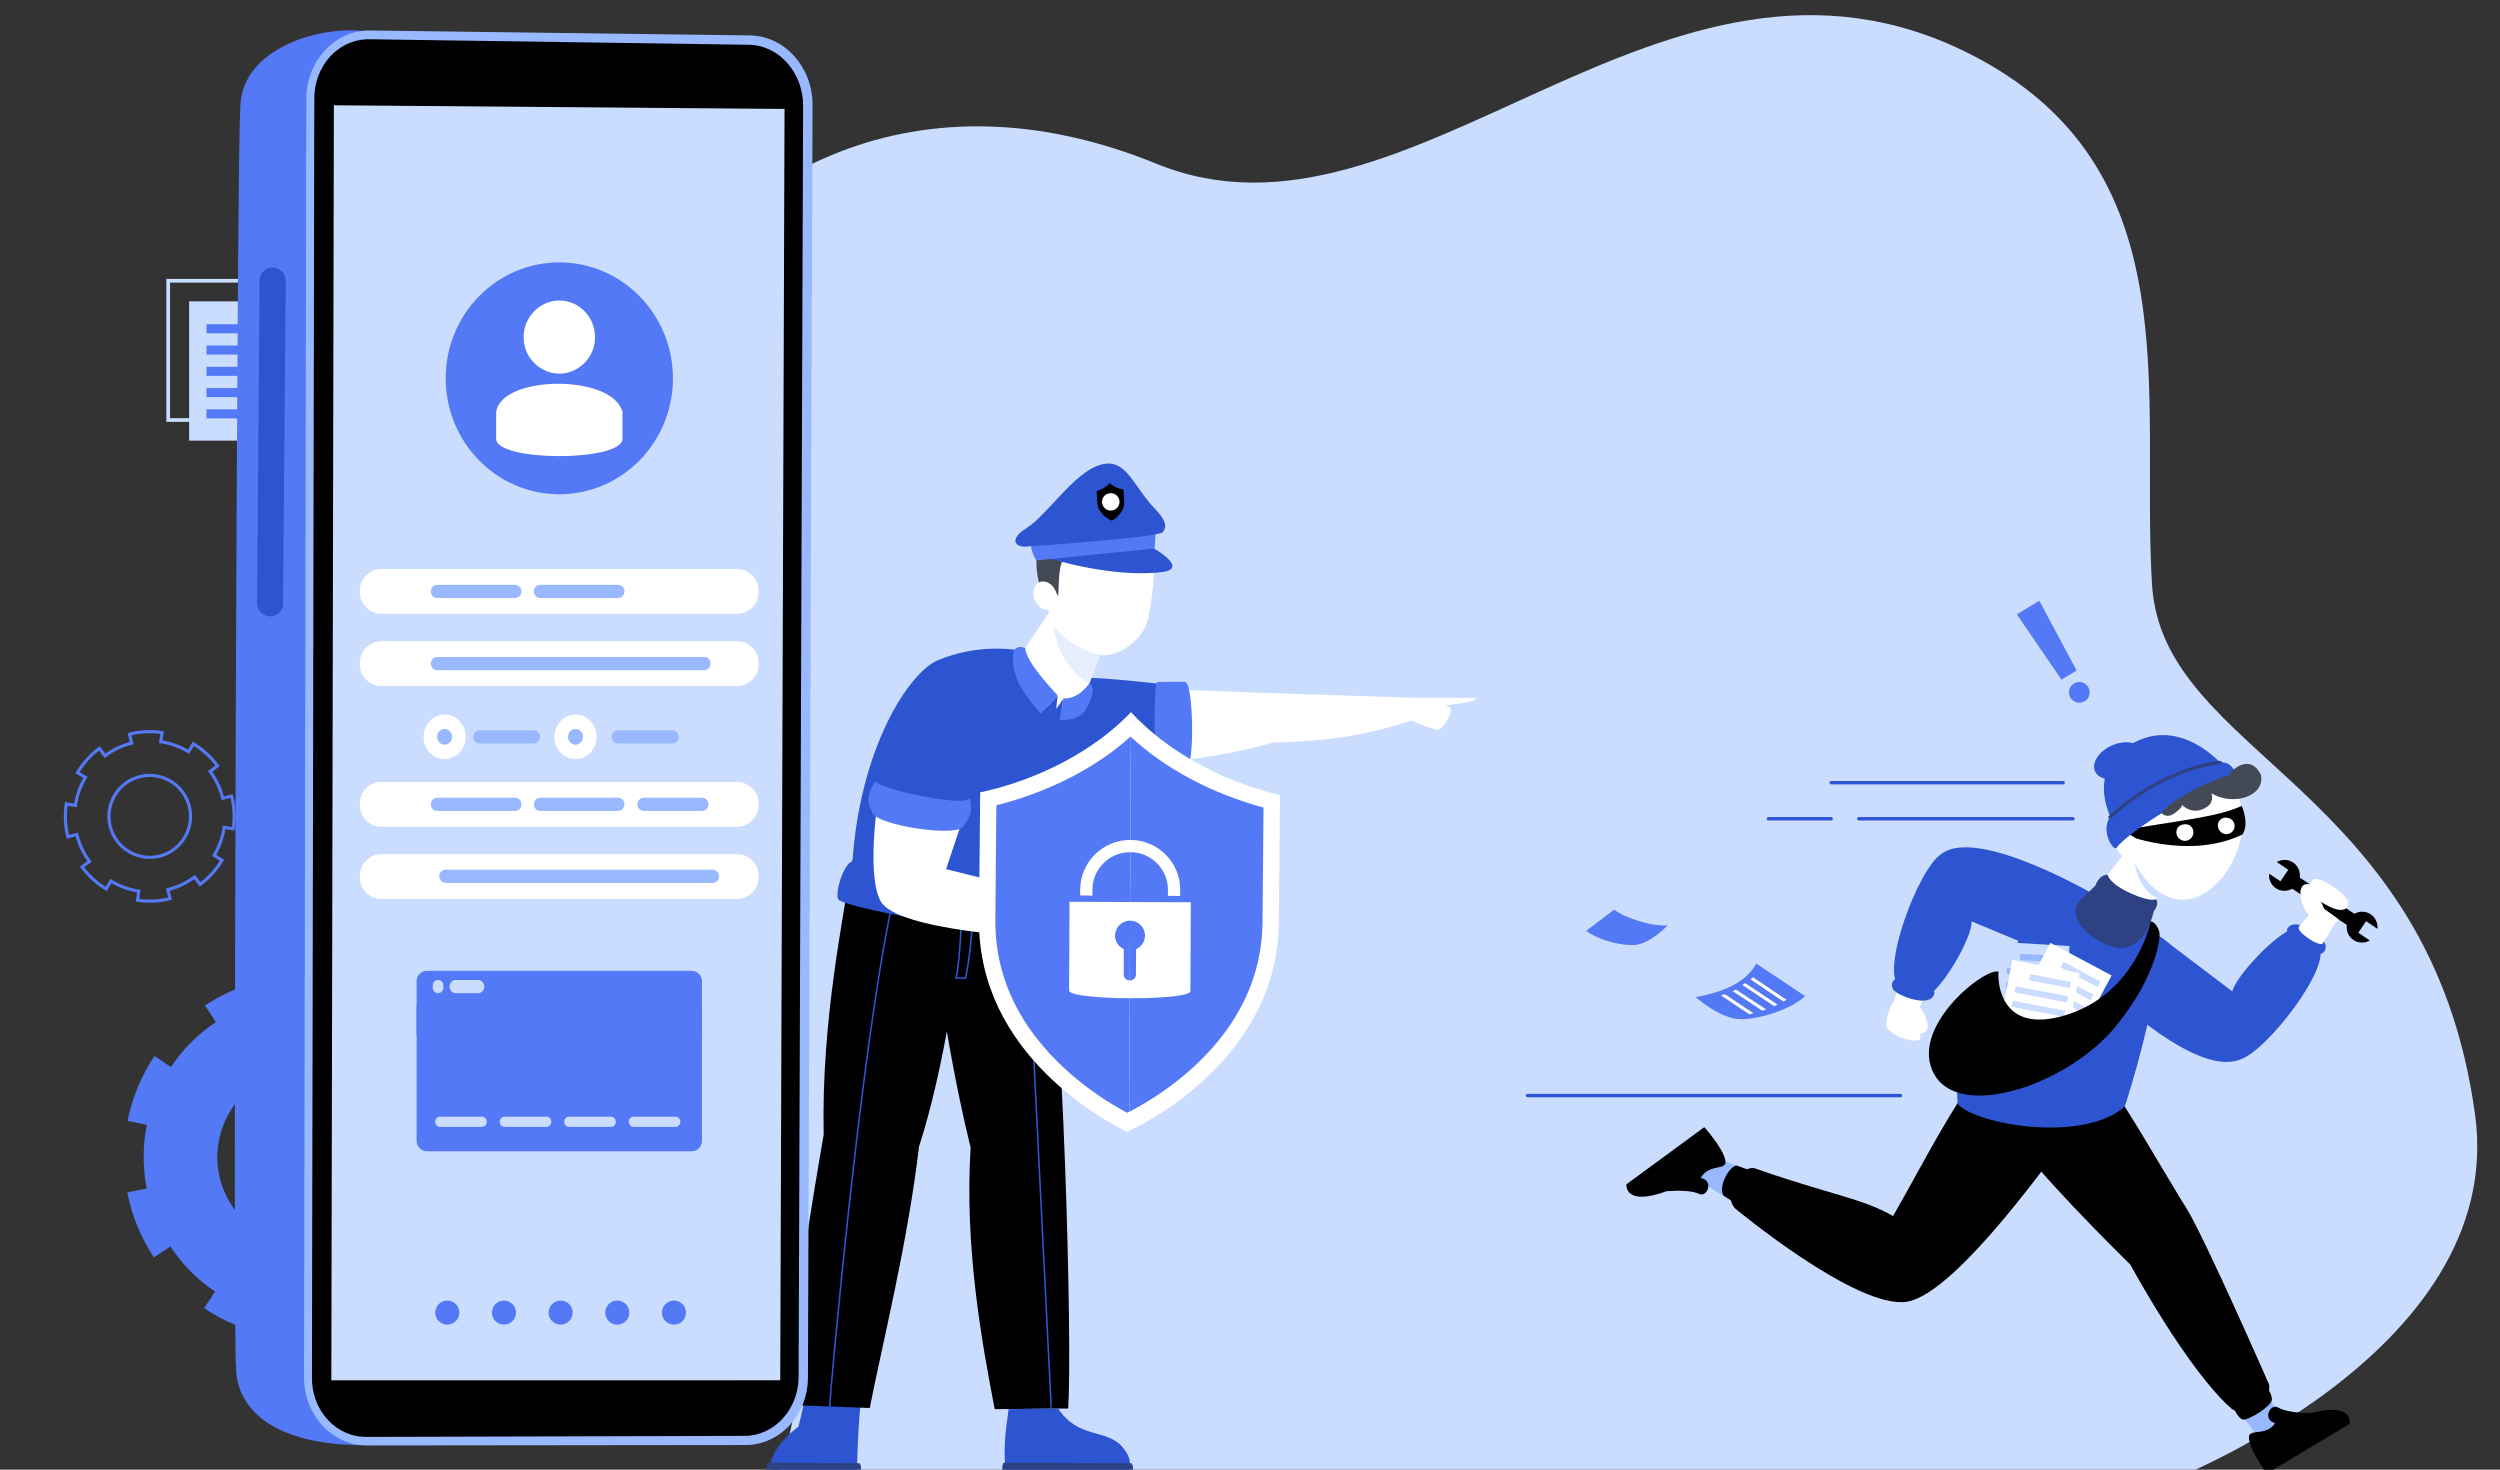 <svg width="660" height="388" viewBox="0 0 660 388" fill="none" xmlns="http://www.w3.org/2000/svg">
<rect x="0" y="0" width="660" height="388" fill="#333333" stroke="none"/>
<g clip-path="url(#clip0_543_2200)">
<path d="M570.261 392C570.261 392 662.112 357.793 653.42 294.258C641.482 207.012 570.933 199.692 568.135 154.356C565.035 104.151 578.898 44.156 520.21 14.329C438.943 -26.972 372.827 70.773 305.334 43.24C180.096 -7.854 101.443 150.943 175.958 248.468C232.393 327.012 204.846 390.661 204.846 390.661L570.268 392H570.261Z" fill="#CADDFE"/>
<path d="M290.868 181.345L335.19 182.967L373.318 184.221L373.233 190.01C359.764 194.553 349.302 195.649 336.068 196.059C322.511 199.917 304.688 202.086 290.959 202.457C278.9 202.508 278.809 181.396 290.868 181.342V181.345Z" fill="white"/>
<path d="M373.32 184.221H389.832C389.832 184.221 389.832 184.875 388.402 185.175C386.973 185.475 381.56 186.301 381.56 186.301C383.762 186.814 383.035 188.082 382.463 189.311C382.463 189.311 380.96 192.393 379.757 192.62C378.554 192.846 371.395 189.769 371.185 189.687C368.637 188.693 370.245 184.198 373.322 184.221H373.32Z" fill="white"/>
<path d="M310.567 180.94C305.251 180.609 289.582 178.259 279.723 178.992C270.687 182.253 272.221 197.831 276.181 200.441C276.15 200.877 293.177 206.434 310.836 202.072C313.593 199.114 313.35 184.13 310.567 180.94Z" fill="#2D54D1"/>
<path d="M313.159 202.782C310.354 203.646 307.73 204.158 305.822 203.278C304.67 203.283 304.392 180.034 305.544 180.028L312.811 179.997C315.118 179.986 315.464 202.771 313.156 202.779L313.159 202.782Z" fill="#5379F6"/>
<path d="M204.947 389.235H225.351C225.759 388.995 226.059 388.723 226.226 388.417C226.552 373.241 227.715 365.935 227.715 365.935L213.476 365.358L210.798 376.647C206.193 379.902 200.851 386.883 204.944 389.238L204.947 389.235Z" fill="#2D54D1"/>
<path d="M226.912 389.51H202.72C202.106 389.51 202.151 386.144 202.765 386.144L226.818 386.28C227.45 386.28 227.543 389.51 226.912 389.51Z" fill="#2D4183"/>
<path d="M224.408 229.997C222.964 241.233 216.79 268.983 217.455 299.499C210.769 338.391 210.033 346.957 209.221 370.945L229.617 371.71C232.88 354.957 239.581 328.517 242.616 302.72C249.209 282.392 253.525 253.419 255.649 230.416C257.789 210.589 229.761 202.575 224.408 229.997Z" fill="black"/>
<path d="M219.192 371.894L218.775 371.888C218.812 369.122 227.101 275.59 235.52 237.669L235.927 237.759C227.511 275.658 219.231 369.131 219.194 371.894H219.192Z" fill="#2D54D1"/>
<path d="M244.904 231.367C247.777 270.061 256.247 302.93 256.247 302.93C254.588 329.33 259.27 354.68 262.602 372.018L282.004 371.846C283.128 354.869 280.728 262.976 275.706 231.809C273.314 204.254 241.439 202.779 244.901 231.367H244.904Z" fill="black"/>
<path d="M266.273 372.018C265.404 378.271 264.801 383.149 265.563 388.81L297.296 389.428C297.296 389.428 300.288 386.37 296.124 381.787C291.96 377.204 284.594 379.857 279.357 371.845L266.276 372.018H266.273Z" fill="#2D54D1"/>
<path d="M298.737 389.51H265.056C264.442 389.51 264.442 386.144 265.056 386.144L298.601 386.28C299.233 386.28 299.369 389.51 298.737 389.51Z" fill="#2D4183"/>
<path d="M271.074 237.974L270.658 237.995L277.311 371.621L277.726 371.601L271.074 237.974Z" fill="#2D54D1"/>
<path d="M272.168 252.975L225 228.5C226.73 198.069 239.778 177.415 247.815 174.199C267.022 166.517 285.697 175.119 293.057 184.764C295.978 188.594 296.171 205.706 290.308 216.879C287.446 221.995 285.388 225.445 282.45 229.134C279.509 232.822 272.171 252.975 272.171 252.975H272.168Z" fill="#2D54D1"/>
<path d="M277.04 187.541C276.018 184.727 269.561 177.376 268.508 174.338L277.496 160.807L285.795 164.863C287.953 166.449 289.889 168.391 291.366 170.366L287.525 180.555L286.699 182.768C286.39 185.256 283.191 186.519 277.037 187.541H277.04Z" fill="white"/>
<path d="M278.207 165.557C278.272 168.204 280.435 176.212 287.529 180.552L290.852 171.737L278.207 165.557Z" fill="#E7EFFF"/>
<path d="M304.661 151.548C304.409 154.817 303.766 161.965 302.583 164.985C300.782 169.583 294.781 173.452 290.739 172.957C286.161 172.045 280.588 168.883 278.196 165.096C277.041 162.421 275.087 156.32 274.83 151.426C274.292 141.218 283.251 135.166 292.047 135.837C300.842 136.508 305.445 141.357 304.661 151.548Z" fill="white"/>
<path d="M275.718 158.333C274.931 154.786 277.586 154.265 279.364 157.376C279.639 154.967 279.092 147.494 282.073 145.988C285.462 144.218 296.553 148.852 304.663 144.337C304.663 144.337 303.171 132.892 286.322 134.197C266.583 137.977 275.718 158.333 275.718 158.333Z" fill="#444A55"/>
<path d="M278.73 156.116C279.542 158.095 278.953 160.209 277.413 160.835C275.873 161.461 273.966 160.365 273.15 158.386C272.338 156.408 272.927 154.293 274.467 153.667C276.007 153.042 277.914 154.137 278.73 156.116Z" fill="white"/>
<path d="M304.679 144.796C302.949 143.624 277.427 145.668 277.506 147.542C277.506 147.542 293.95 152.682 306.856 151.006C313.902 150.092 304.679 144.796 304.679 144.796Z" fill="#2D54D1"/>
<path d="M273.628 147.941L304.834 144.793L305.092 140.589L272.113 143.664C272.28 145.187 272.832 146.953 273.628 147.941Z" fill="#5379F6"/>
<path d="M271.05 144.289C267.673 144.513 266.623 142.169 270.756 139.593C277.131 135.624 284.607 122.753 292.372 122.39C297.725 122.141 299.636 128.904 304.955 134.379C307.367 136.861 308.482 139.024 306.792 140.64C302.727 142.098 274.586 144.054 271.05 144.286V144.289Z" fill="#2D54D1"/>
<path d="M296.617 129.413C296.612 129.314 296.609 129.263 296.606 129.24C295.89 129.127 295.193 128.906 294.565 128.612C293.936 128.318 293.376 127.944 292.937 127.528C292.937 127.528 292.934 127.533 292.932 127.533C292.739 127.766 292.515 127.992 292.269 128.204C291.938 128.487 291.561 128.745 291.157 128.974C290.953 129.09 290.743 129.201 290.528 129.297C290.203 129.444 289.863 129.569 289.518 129.668C289.52 129.727 289.535 129.951 289.58 130.698C289.588 130.848 289.6 131.018 289.611 131.211C289.617 131.307 289.622 131.412 289.631 131.519C289.651 131.848 289.673 132.23 289.702 132.68C289.738 133.28 289.88 133.815 290.089 134.293C290.16 134.452 290.237 134.605 290.319 134.749C290.568 135.185 290.874 135.564 291.196 135.89C291.519 136.216 291.859 136.484 292.179 136.705C292.606 137 292.994 137.203 293.26 137.325C293.393 137.387 293.495 137.43 293.554 137.453C293.699 137.371 294.086 137.144 294.548 136.773C294.732 136.626 294.927 136.453 295.125 136.261C295.224 136.165 295.321 136.063 295.42 135.952C296.195 135.086 296.889 133.852 296.793 132.252C296.682 130.455 296.637 129.71 296.62 129.413H296.617Z" fill="black"/>
<path d="M295.549 132.36C295.619 133.628 294.646 134.713 293.372 134.783C292.098 134.854 291.008 133.883 290.937 132.618C290.866 131.35 291.84 130.265 293.114 130.195C294.388 130.124 295.478 131.095 295.549 132.36Z" fill="white"/>
<path d="M279.214 183.606L278.841 187.116L280.814 184.356L279.707 190.063C279.744 189.027 278.682 187.442 278.682 187.442C278.682 187.442 276.615 187.19 274.75 188.469L279.214 183.606Z" fill="#2D54D1"/>
<path d="M270.65 171.069C271.049 174.751 276.286 180.328 279.214 183.606L274.749 188.469C271.338 184.365 266.783 179.286 267.46 172.597C267.76 170.848 268.912 170.483 270.653 171.071L270.65 171.069Z" fill="#5379F6"/>
<path d="M287.69 180.354C286.94 181.143 284.601 184.611 280.814 184.356L279.707 190.063C285.043 190.233 286.538 188.268 287.947 184.617C288.502 183.159 288.927 181.491 287.687 180.354H287.69Z" fill="#5379F6"/>
<path d="M253.018 244.55C252.987 244.55 252.959 244.545 252.927 244.531C252.823 244.482 252.78 244.358 252.828 244.253C254.909 239.882 257.559 234.776 260.367 229.366C268.01 214.632 276.675 197.933 278.475 187.405C278.495 187.292 278.603 187.215 278.716 187.235C278.829 187.255 278.906 187.363 278.886 187.476C277.077 198.066 268.395 214.796 260.738 229.559C257.932 234.963 255.285 240.069 253.208 244.432C253.171 244.508 253.097 244.55 253.018 244.55Z" fill="#2D54D1"/>
<path d="M225.962 227.481C234.675 232.797 277.595 237.077 279.404 236.378C281.808 236.534 281.496 245.221 279.614 246.792C276.732 249.193 222.12 239.936 221.246 237.343C220.371 234.75 223.505 225.977 225.965 227.478L225.962 227.481Z" fill="#2D54D1"/>
<path d="M286.418 206.476C286.457 206.389 286.48 206.343 286.488 206.324C285.931 205.893 285.435 205.384 285.033 204.84C284.631 204.297 284.326 203.719 284.145 203.159C284.145 203.159 284.139 203.159 284.136 203.162C283.864 203.272 283.567 203.36 283.258 203.428C282.845 203.518 282.404 203.563 281.951 203.572C281.724 203.578 281.495 203.572 281.263 203.558C280.917 203.532 280.569 203.481 280.227 203.408C280.201 203.459 280.111 203.66 279.802 204.316C279.74 204.45 279.672 204.6 279.59 204.769C279.55 204.854 279.508 204.945 279.462 205.041C279.327 205.33 279.171 205.67 278.984 206.066C278.738 206.595 278.61 207.119 278.568 207.626C278.554 207.793 278.551 207.96 278.554 208.124C278.565 208.614 278.65 209.078 278.777 209.505C278.905 209.933 279.069 210.321 279.239 210.657C279.468 211.105 279.706 211.461 279.876 211.691C279.961 211.804 280.029 211.889 280.068 211.934C280.23 211.928 280.668 211.917 281.234 211.812C281.461 211.77 281.707 211.716 281.965 211.64C282.095 211.603 282.225 211.56 282.358 211.512C283.423 211.13 284.589 210.397 285.249 208.984C285.987 207.396 286.293 206.74 286.418 206.476Z" fill="black"/>
<path d="M283.483 215.855L274.711 211.567L273.925 213.174L282.697 217.462L283.483 215.855Z" fill="#5379F6"/>
<path d="M255.093 258.438H252.109L252.169 258.181C253.508 252.513 253.692 238.727 253.695 238.589L254.111 238.594C254.111 238.73 253.93 252.162 252.633 258.019H254.751C255.025 256.632 256.882 246.866 256.415 238.943L256.831 238.917C257.338 247.48 255.15 258.164 255.127 258.271L255.093 258.438Z" fill="#2D54D1"/>
<path d="M232.27 207.739C232.27 207.739 228.395 229.966 232.415 237.79C236.567 245.878 274.752 247.551 274.752 247.551L276.094 236.058L249.77 229.442L255.446 212.415L232.273 207.739H232.27Z" fill="white"/>
<path d="M242.103 179.142C242.103 179.142 231.043 192.699 230.641 212.087C245.12 222.595 254.629 214.977 254.629 214.977C254.629 214.977 261.915 195.586 260.268 186.162C258.62 176.739 245.378 175.714 242.103 179.142Z" fill="#2D54D1"/>
<path d="M231.118 206.275C233.08 208.653 255.56 213.25 256.018 210.632C256.649 213.128 256.522 215.566 254.512 217.845C253.949 221.479 229.581 217.709 230.145 214.074C228.724 211.829 229.049 209.228 231.118 206.272V206.275Z" fill="#5379F6"/>
<path d="M256.02 210.844C255.983 210.844 255.947 210.836 255.915 210.816C255.816 210.756 255.782 210.629 255.842 210.53C257.458 207.781 258.809 204.064 259.55 200.339C259.573 200.226 259.683 200.152 259.796 200.175C259.91 200.198 259.983 200.308 259.961 200.421C259.21 204.192 257.84 207.954 256.204 210.742C256.165 210.807 256.097 210.844 256.023 210.844H256.02Z" fill="#2D54D1"/>
<path d="M298.592 188C289.316 197.809 274.545 205.814 258.76 209.186C258.752 210.233 258.701 216.042 258.463 242.813C258.149 278.523 292.217 296.122 297.505 298.823C302.652 296.49 337.301 279.214 337.618 243.503C337.853 216.733 337.904 210.924 337.915 209.876C322.193 206.23 307.696 197.967 298.592 188Z" fill="white"/>
<path d="M298.47 194.454C289.391 202.675 276.834 209.112 263.04 212.591L262.773 242.849C262.652 256.695 268.124 269.244 279.036 280.148C286.207 287.313 293.759 291.771 297.592 293.775C297.756 293.693 297.94 293.6 298.119 293.506L298.546 194.525C298.521 194.502 298.492 194.477 298.467 194.454H298.47Z" fill="#5379F6"/>
<path d="M298.547 194.525L298.119 293.506C302.122 291.454 309.403 287.208 316.386 280.471C327.489 269.759 333.181 257.306 333.303 243.461L333.569 213.202C319.879 209.494 307.472 202.867 298.544 194.525H298.547Z" fill="#5379F6"/>
<path d="M282.352 238.068L282.25 261.51C282.239 264.12 314.255 264.256 314.266 261.646L314.368 238.204L282.352 238.068ZM299.925 250.591L299.897 257.235C299.894 258.121 299.167 258.852 298.278 258.849C297.375 258.846 296.653 258.107 296.659 257.221L296.687 250.563C295.32 249.943 294.36 248.559 294.366 246.968C294.374 244.794 296.161 243.047 298.346 243.056C300.531 243.064 302.286 244.828 302.278 247.002C302.272 248.607 301.315 249.983 299.925 250.591Z" fill="white"/>
<path d="M311.571 236.522L308.329 236.508L308.335 234.929C308.358 229.459 303.908 224.99 298.416 224.967C292.921 224.944 288.432 229.374 288.409 234.844L288.403 236.423L285.162 236.409L285.168 234.829C285.199 227.583 291.149 221.709 298.43 221.74C305.711 221.771 311.607 227.693 311.576 234.94L311.571 236.519V236.522Z" fill="white"/>
<path d="M74.35 111.376H43.916V73.631H74.35V111.376ZM44.895 110.394H73.368V74.61H44.895V110.394Z" fill="#CADDFE"/>
<path d="M49.93 116.325H79.385V79.561H49.93V116.325Z" fill="#CADDFE"/>
<path d="M54.511 87.986H69.746V85.594H54.511V87.986Z" fill="#5379F6"/>
<path d="M54.51 93.605H74.252V91.213H54.51V93.605Z" fill="#5379F6"/>
<path d="M54.51 99.221H74.252V96.829H54.51V99.221Z" fill="#5379F6"/>
<path d="M54.51 104.84H74.252V102.448H54.51V104.84Z" fill="#5379F6"/>
<path d="M54.51 110.457H74.252V108.065H54.51V110.457Z" fill="#5379F6"/>
<path d="M56.528 225.814C57.924 223.487 58.798 220.973 59.169 218.437L59.97 218.556L61.556 218.791H61.575C62.003 215.889 61.858 212.954 61.159 210.148L58.801 210.734C58.17 208.195 57.054 205.778 55.467 203.646L57.42 202.188C55.747 199.909 53.601 197.917 51.042 196.365L49.782 198.463C47.458 197.056 44.961 196.184 42.436 195.81L42.787 193.393C39.897 192.963 36.97 193.118 34.182 193.812L34.765 196.178C32.237 196.813 29.831 197.934 27.708 199.527L26.256 197.566C23.985 199.244 22.001 201.398 20.458 203.972L22.544 205.237C21.143 207.572 20.274 210.078 19.903 212.614L18.199 212.362L17.503 212.266L17.494 212.26C17.067 215.162 17.22 218.103 17.91 220.905L20.268 220.32C20.9 222.859 22.023 225.279 23.611 227.411L21.658 228.868C23.331 231.147 25.468 233.135 28.03 234.689L29.29 232.591C31.614 233.998 34.117 234.875 36.645 235.246L36.367 237.126L36.291 237.664C39.181 238.094 42.102 237.936 44.891 237.242L44.307 234.875C46.835 234.241 49.247 233.115 51.376 231.524L52.828 233.486C55.09 231.801 57.069 229.655 58.614 227.082L56.528 225.817V225.814ZM33.972 224.789C28.874 221.701 27.235 215.057 30.309 209.933C33.381 204.821 39.996 203.173 45.094 206.262C50.187 209.345 51.823 215.991 48.755 221.104C45.68 226.225 39.065 227.872 33.972 224.786V224.789Z" stroke="#5379F6" stroke-width="0.832" stroke-miterlimit="10"/>
<path d="M87.478 327.581C77.876 330.655 67.049 327.148 61.209 318.285C54.171 307.604 57.087 293.218 67.739 286.138C73.8 282.11 81.053 281.34 87.478 283.389V263.359C82.462 262.527 77.302 262.524 72.232 263.551L71.216 258.408C65.279 259.563 59.462 261.904 54.112 265.459L56.996 269.838C52.142 273.066 48.162 277.116 45.121 281.691L40.782 278.781C37.291 284.009 34.894 289.847 33.665 295.91L38.769 296.955C37.668 302.455 37.611 308.17 38.732 313.767L33.611 314.786C34.761 320.748 37.09 326.59 40.632 331.966L44.991 329.067C48.204 333.942 52.238 337.939 56.79 340.996L54.738 344.079L53.911 345.344L53.894 345.356C59.1 348.86 64.911 351.269 70.95 352.503L71.988 347.377C77.053 348.399 82.309 348.472 87.478 347.592V327.59V327.581Z" fill="#5379F6"/>
<path d="M316.651 63.649C316.725 63.106 316.776 62.556 316.776 61.996C316.776 55.23 311.293 49.747 304.527 49.747C299.452 49.747 295.098 52.833 293.238 57.232C291.726 55.884 289.739 55.06 287.554 55.06C282.826 55.06 278.993 58.893 278.993 63.621H277.397C272.851 63.621 269.131 67.341 269.131 71.887C269.131 76.433 272.851 80.153 277.397 80.153H316.043C320.589 80.153 324.309 76.433 324.309 71.887C324.309 67.547 320.917 63.969 316.654 63.652L316.651 63.649Z" fill="#CADDFE"/>
<path d="M63.452 28.7C63.285 6.181 106.011 2.874 105.509 14.721L182.21 14.987C191.084 15.112 198.252 23.146 198.221 32.926L197.21 359.56C197.182 369.131 190.048 376.885 181.276 376.888L100.029 377.295C99.251 378.892 97.781 380.335 95.466 381.536C72.732 381.355 62.399 372.401 62.309 360.871C61.459 358.745 62.535 32.932 63.452 28.697V28.7Z" fill="#5379F6"/>
<path d="M71.261 162.732C73.144 162.775 74.698 161.286 74.715 159.423L75.442 74.142C75.459 72.251 73.919 70.669 72.02 70.627C70.123 70.584 68.558 72.093 68.541 73.984L67.861 159.267C67.847 161.13 69.376 162.69 71.258 162.732H71.261Z" fill="#2D54D1"/>
<path d="M96.823 381.598L196.79 381.485C205.874 381.502 213.262 373.542 213.299 363.702L214.513 27.76C214.55 17.7 207.131 9.453 197.936 9.349L97.678 8.046C88.41 7.939 80.88 16.055 80.863 26.161L80.272 363.676C80.254 373.562 87.665 381.584 96.823 381.598Z" fill="#98B9FF"/>
<path d="M94.8 379.215C95.406 379.297 96.023 379.339 96.64 379.342L196.581 379.07C204.388 379.076 210.806 372.095 210.834 363.507L212.02 27.933C212.051 19.152 205.608 11.922 197.71 11.823L97.483 10.359C97.254 10.359 97.019 10.359 96.793 10.368C93.087 10.509 89.631 12.168 87.057 15.036C84.428 17.963 82.981 21.858 82.973 26.008L82.356 363.863C82.341 371.64 87.672 378.238 94.797 379.218L94.8 379.215Z" fill="black"/>
<path d="M88.141 27.791L87.473 364.407L205.984 364.398L207.119 28.768L88.141 27.791Z" fill="#CADDFE"/>
<mask id="mask0_543_2200" style="mask-type:luminance" maskUnits="userSpaceOnUse" x="88" y="27" width="120" height="338">
<path d="M88.845 27.791L88.174 364.407L206.685 364.398L207.82 28.768L88.845 27.791Z" fill="white"/>
</mask>
<g mask="url(#mask0_543_2200)">
<path d="M194.525 150.209H100.738C97.558 150.209 94.981 152.787 94.981 155.967V156.292C94.981 159.472 97.558 162.05 100.738 162.05H194.525C197.705 162.05 200.283 159.472 200.283 156.292V155.967C200.283 152.787 197.705 150.209 194.525 150.209Z" fill="white"/>
<path d="M194.525 169.28H100.738C97.558 169.28 94.981 171.858 94.981 175.038V175.363C94.981 178.543 97.558 181.121 100.738 181.121H194.525C197.705 181.121 200.283 178.543 200.283 175.363V175.038C200.283 171.858 197.705 169.28 194.525 169.28Z" fill="white"/>
<path d="M147.66 130.484C164.225 130.484 177.653 116.781 177.653 99.877C177.653 82.974 164.225 69.271 147.66 69.271C131.096 69.271 117.668 82.974 117.668 99.877C117.668 116.781 131.096 130.484 147.66 130.484Z" fill="#5379F6"/>
<path d="M147.7 98.643C150.627 98.643 153.33 97.188 155.057 94.966C156.334 93.358 157.084 91.289 157.084 88.99C157.084 83.705 152.877 79.337 147.697 79.337C142.517 79.337 138.236 83.705 138.236 88.99C138.236 91.289 138.986 93.358 140.263 94.966C141.99 97.188 144.693 98.643 147.697 98.643H147.7Z" fill="white"/>
<path d="M164.325 115.846C164.325 121.938 130.984 121.938 130.984 115.846L130.996 108.746C132.312 99.04 161.616 98.632 164.334 108.746L164.328 115.846H164.325Z" fill="white"/>
<path d="M135.965 154.393H115.436C114.503 154.393 113.746 155.149 113.746 156.083V156.179C113.746 157.112 114.503 157.869 115.436 157.869H135.965C136.898 157.869 137.655 157.112 137.655 156.179V156.083C137.655 155.149 136.898 154.393 135.965 154.393Z" fill="#98B9FF"/>
<path d="M185.9 173.449H115.436C114.503 173.449 113.746 174.206 113.746 175.139V175.236C113.746 176.169 114.503 176.926 115.436 176.926H185.9C186.834 176.926 187.59 176.169 187.59 175.236V175.139C187.59 174.206 186.834 173.449 185.9 173.449Z" fill="#98B9FF"/>
<path d="M163.162 154.393H142.633C141.7 154.393 140.943 155.149 140.943 156.083V156.179C140.943 157.112 141.7 157.869 142.633 157.869H163.162C164.096 157.869 164.852 157.112 164.852 156.179V156.083C164.852 155.149 164.096 154.393 163.162 154.393Z" fill="#98B9FF"/>
<path d="M194.525 206.423H100.738C97.558 206.423 94.981 209 94.981 212.18V212.506C94.981 215.686 97.558 218.264 100.738 218.264H194.525C197.705 218.264 200.283 215.686 200.283 212.506V212.18C200.283 209 197.705 206.423 194.525 206.423Z" fill="white"/>
<path d="M194.525 225.494H100.738C97.558 225.494 94.981 228.072 94.981 231.252V231.577C94.981 234.757 97.558 237.335 100.738 237.335H194.525C197.705 237.335 200.283 234.757 200.283 231.577V231.252C200.283 228.072 197.705 225.494 194.525 225.494Z" fill="white"/>
<path d="M135.965 210.607H115.436C114.503 210.607 113.746 211.363 113.746 212.297V212.393C113.746 213.326 114.503 214.083 115.436 214.083H135.965C136.898 214.083 137.655 213.326 137.655 212.393V212.297C137.655 211.363 136.898 210.607 135.965 210.607Z" fill="#98B9FF"/>
<path d="M163.162 210.607H142.633C141.7 210.607 140.943 211.363 140.943 212.297V212.393C140.943 213.326 141.7 214.083 142.633 214.083H163.162C164.096 214.083 164.852 213.326 164.852 212.393V212.297C164.852 211.363 164.096 210.607 163.162 210.607Z" fill="#98B9FF"/>
<path d="M185.348 210.607H169.965C169.032 210.607 168.275 211.363 168.275 212.297V212.393C168.275 213.326 169.032 214.083 169.965 214.083H185.348C186.281 214.083 187.038 213.326 187.038 212.393V212.297C187.038 211.363 186.281 210.607 185.348 210.607Z" fill="#98B9FF"/>
<path d="M117.376 200.407C120.447 200.407 122.936 197.775 122.936 194.528C122.936 191.281 120.447 188.648 117.376 188.648C114.306 188.648 111.816 191.281 111.816 194.528C111.816 197.775 114.306 200.407 117.376 200.407Z" fill="white"/>
<path d="M119.349 194.528C119.349 195.68 118.465 196.611 117.378 196.611C116.291 196.611 115.408 195.677 115.408 194.528C115.408 193.378 116.291 192.444 117.378 192.444C118.465 192.444 119.349 193.378 119.349 194.528Z" fill="#98B9FF"/>
<path d="M151.942 200.407C155.013 200.407 157.502 197.775 157.502 194.528C157.502 191.281 155.013 188.648 151.942 188.648C148.872 188.648 146.383 191.281 146.383 194.528C146.383 197.775 148.872 200.407 151.942 200.407Z" fill="white"/>
<path d="M151.941 196.611C153.029 196.611 153.911 195.678 153.911 194.528C153.911 193.377 153.029 192.444 151.941 192.444C150.853 192.444 149.971 193.377 149.971 194.528C149.971 195.678 150.853 196.611 151.941 196.611Z" fill="#98B9FF"/>
<path d="M140.898 192.79H126.6C125.667 192.79 124.91 193.546 124.91 194.48V194.576C124.91 195.509 125.667 196.266 126.6 196.266H140.898C141.832 196.266 142.588 195.509 142.588 194.576V194.48C142.588 193.546 141.832 192.79 140.898 192.79Z" fill="#98B9FF"/>
<path d="M177.504 192.79H163.206C162.272 192.79 161.516 193.546 161.516 194.48V194.576C161.516 195.509 162.272 196.266 163.206 196.266H177.504C178.437 196.266 179.194 195.509 179.194 194.576V194.48C179.194 193.546 178.437 192.79 177.504 192.79Z" fill="#98B9FF"/>
<path d="M182.578 256.296H112.725C111.211 256.296 109.982 257.524 109.982 259.039V301.201C109.982 302.716 111.211 303.944 112.725 303.944H182.578C184.093 303.944 185.321 302.716 185.321 301.201V259.039C185.321 257.524 184.093 256.296 182.578 256.296Z" fill="#5379F6"/>
<path d="M185.321 265.292H109.982V273.513H185.321V265.292Z" fill="#5379F6"/>
<path d="M127.239 294.8H116.163C115.458 294.8 114.889 295.403 114.889 296.148C114.889 296.892 115.46 297.495 116.163 297.495H127.239C127.944 297.495 128.513 296.892 128.513 296.148C128.513 295.403 127.941 294.8 127.239 294.8Z" fill="#CADDFE"/>
<path d="M144.271 294.8H133.194C132.489 294.8 131.92 295.403 131.92 296.148C131.92 296.892 132.492 297.495 133.194 297.495H144.271C144.976 297.495 145.545 296.892 145.545 296.148C145.545 295.403 144.973 294.8 144.271 294.8Z" fill="#CADDFE"/>
<path d="M161.308 294.8H150.231C149.526 294.8 148.957 295.403 148.957 296.148C148.957 296.892 149.529 297.495 150.231 297.495H161.308C162.013 297.495 162.582 296.892 162.582 296.148C162.582 295.403 162.01 294.8 161.308 294.8Z" fill="#CADDFE"/>
<path d="M178.341 294.8H167.264C166.559 294.8 165.99 295.403 165.99 296.148C165.99 296.892 166.562 297.495 167.264 297.495H178.341C179.046 297.495 179.615 296.892 179.615 296.148C179.615 295.403 179.043 294.8 178.341 294.8Z" fill="#CADDFE"/>
<path d="M115.647 258.713C114.869 258.713 114.24 259.378 114.24 260.202V260.726C114.24 261.547 114.871 262.215 115.647 262.215C116.426 262.215 117.054 261.55 117.054 260.726V260.202C117.054 259.381 116.423 258.713 115.647 258.713Z" fill="#CADDFE"/>
<path d="M118.682 260.463C118.682 261.428 119.423 262.212 120.335 262.212H126.197C127.112 262.212 127.851 261.428 127.851 260.463C127.851 259.497 127.109 258.713 126.197 258.713H120.335C119.42 258.713 118.682 259.497 118.682 260.463Z" fill="#CADDFE"/>
<path d="M125.424 277.937H117.974C116.726 277.937 115.715 278.949 115.715 280.196V287.231C115.715 288.478 116.726 289.49 117.974 289.49H125.424C126.672 289.49 127.683 288.478 127.683 287.231V280.196C127.683 278.949 126.672 277.937 125.424 277.937Z" fill="#5379F6"/>
<path d="M188.131 229.615H117.667C116.733 229.615 115.977 230.372 115.977 231.305V231.402C115.977 232.335 116.733 233.092 117.667 233.092H188.131C189.064 233.092 189.821 232.335 189.821 231.402V231.305C189.821 230.372 189.064 229.615 188.131 229.615Z" fill="#98B9FF"/>
</g>
<path d="M118.082 349.709C119.839 349.709 121.264 348.284 121.264 346.527C121.264 344.77 119.839 343.345 118.082 343.345C116.325 343.345 114.9 344.77 114.9 346.527C114.9 348.284 116.325 349.709 118.082 349.709Z" fill="#5379F6"/>
<path d="M133.043 349.709C134.8 349.709 136.225 348.284 136.225 346.527C136.225 344.77 134.8 343.345 133.043 343.345C131.286 343.345 129.861 344.77 129.861 346.527C129.861 348.284 131.286 349.709 133.043 349.709Z" fill="#5379F6"/>
<path d="M148.004 349.709C149.761 349.709 151.186 348.284 151.186 346.527C151.186 344.77 149.761 343.345 148.004 343.345C146.247 343.345 144.822 344.77 144.822 346.527C144.822 348.284 146.247 349.709 148.004 349.709Z" fill="#5379F6"/>
<path d="M162.963 349.709C164.72 349.709 166.145 348.284 166.145 346.527C166.145 344.77 164.72 343.345 162.963 343.345C161.206 343.345 159.781 344.77 159.781 346.527C159.781 348.284 161.206 349.709 162.963 349.709Z" fill="#5379F6"/>
<path d="M177.924 349.709C179.681 349.709 181.106 348.284 181.106 346.527C181.106 344.77 179.681 343.345 177.924 343.345C176.167 343.345 174.742 344.77 174.742 346.527C174.742 348.284 176.167 349.709 177.924 349.709Z" fill="#5379F6"/>
<path d="M462.919 309.325L453.019 305.702C449.39 303.689 445.75 310.254 449.376 312.266L458.27 317.716C460.58 318.995 465.226 310.602 462.916 309.325H462.919Z" fill="#98B9FF"/>
<path d="M523.981 281.037C515.001 292.36 507.848 306.981 499.763 321.039C491.61 316.312 483.22 315.448 463.019 308.351C458.705 308.116 454.7 315.754 458.148 319.094C458.148 319.094 490.189 345.726 503.398 343.657C516.606 341.591 543.247 303.332 547.807 297.337C556.175 286.339 539.323 265.788 523.978 281.037H523.981Z" fill="black"/>
<path d="M462.458 309.161L458.509 307.703C456.587 307.788 453.527 313.172 455.002 315.663L458.781 318.033L462.458 309.158V309.161Z" fill="black"/>
<path d="M440.01 314.469L448.183 313.435C449.434 306.205 456.146 309.665 455.497 306.338C454.849 303.012 449.935 297.572 449.935 297.572L429.386 312.646C429.386 312.646 428.608 318.621 440.01 314.471V314.469Z" fill="black"/>
<path d="M440.011 314.469C443.294 314.231 446.756 314.319 448.625 315.196C450.635 316.142 452.401 311.98 449.395 311.097C446.388 310.214 442.006 311.525 440.008 314.472L440.011 314.469Z" fill="black"/>
<path d="M589.781 371.164L596.283 379.458C598.308 383.082 604.864 379.419 602.84 375.795L597.9 366.618C596.609 364.313 588.49 368.86 589.781 371.164Z" fill="#98B9FF"/>
<path d="M534.103 303.567C543.031 314.933 562.405 333.851 562.405 333.851C562.405 333.851 577.479 361.74 589.179 371.942C592.72 374.414 600.151 370.034 598.979 365.378C598.979 365.378 581.841 326.29 577.162 318.896C572.483 311.502 560.265 290.011 555.498 284.182C546.748 273.487 522.842 285.102 534.105 303.57L534.103 303.567Z" fill="black"/>
<path d="M589.619 371.566C589.619 371.566 590.774 374.428 592.096 374.759C593.418 375.09 599.62 371.314 599.759 369.567C599.898 367.821 598.182 366.029 598.182 366.029L589.619 371.563V371.566Z" fill="black"/>
<path d="M609.891 373.092L601.659 373.361C599.74 380.443 593.382 376.372 593.716 379.747C594.05 383.121 598.438 388.995 598.438 388.995L620.3 375.897C620.3 375.897 621.63 370.017 609.894 373.092H609.891Z" fill="black"/>
<path d="M609.892 373.092C606.599 373.024 603.16 372.613 601.382 371.566C599.469 370.439 597.323 374.416 600.233 375.577C603.143 376.738 607.63 375.837 609.892 373.092Z" fill="black"/>
<path d="M560.947 292.139C565.567 277.702 569.819 260.25 569.785 251.229C569.714 233.785 547.577 232.97 539.58 240.101C532.855 245.652 526.763 258.691 522.01 275.602C517.362 280.892 516.198 286.274 516.858 291.497C521.899 296.994 550.035 301.77 560.947 292.142V292.139Z" fill="#2D54D1"/>
<path d="M573.136 249.459L589.337 261.745C590.056 258.037 601.186 245.771 606.217 244.947L612.096 249.864C615.96 254.66 598.24 277.949 591.143 279.791C579.718 284.06 557.586 262.691 557.586 262.691C547.356 255.461 559.359 236.913 573.136 249.459Z" fill="#2D54D1"/>
<path d="M611.985 252.004C611.985 252.004 614.247 251.877 613.97 249.564C613.76 247.834 606.279 241.686 603.974 244.998C602.471 247.155 609.661 252.553 611.988 252.004H611.985Z" fill="#2D54D1"/>
<path d="M618.922 240.894C618.537 241.511 618.067 242.125 617.591 242.677C617.059 243.297 616.507 243.821 616.014 244.101C613.416 245.046 609.957 243.099 608.827 240.373C608.595 239.753 608.521 239.02 608.584 238.25C608.739 236.693 609.373 234.963 609.889 233.78C609.897 233.754 609.908 233.729 609.908 233.729C610.132 233.225 610.305 232.851 610.404 232.594C610.424 232.543 610.432 232.517 610.469 232.5C610.543 232.381 610.562 232.33 610.562 232.33C611.627 230.708 620.181 236.081 619.895 238.589C619.796 239.229 619.423 240.056 618.922 240.894Z" fill="white"/>
<path d="M605.135 234.626L619.561 244.177C619.343 245.677 619.957 247.237 621.296 248.143C622.633 249.052 624.311 249.043 625.625 248.29L622.593 246.235L624.654 243.198L627.632 245.219C627.793 243.761 627.182 242.266 625.885 241.386C624.546 240.477 622.87 240.486 621.557 241.239L607.131 231.688C607.349 230.19 606.735 228.628 605.396 227.722C604.06 226.813 602.381 226.822 601.068 227.575L604.099 229.63L602.039 232.667L599.061 230.646C598.899 232.104 599.511 233.598 600.807 234.479C602.143 235.388 603.822 235.379 605.135 234.626Z" fill="black"/>
<path d="M610.022 233.468C610.022 233.468 608.793 235.682 613.215 238.385C617.637 241.089 619.287 240.302 619.734 239.201C620.182 238.099 611.027 230.139 610.022 233.468Z" fill="white"/>
<path d="M608.664 240.401C607.736 238.816 606.731 235.642 607.727 234.068C608.944 232.146 614.128 234.881 615.418 235.801C615.815 237.454 613.261 237.508 611.849 236.542C613.774 239.345 614.377 242.303 612.916 242.445C611.452 242.586 609.595 241.986 608.667 240.401H608.664Z" fill="white"/>
<path d="M613.162 249.12C612.01 249.955 605.872 245.777 606.948 244.599L611.964 238.748L617.184 242.547L613.162 249.12Z" fill="white"/>
<path d="M498.266 268.293C498.447 267.594 498.699 266.872 498.968 266.206C499.268 265.462 499.607 264.805 499.947 264.395C501.858 262.75 505.088 263.63 506.591 265.918C506.914 266.444 507.129 267.126 507.242 267.879C507.449 269.417 507.301 271.248 507.137 272.53C507.137 272.559 507.132 272.584 507.132 272.584C507.058 273.128 506.996 273.538 506.973 273.81C506.967 273.864 506.965 273.892 506.939 273.918C506.902 274.051 506.899 274.107 506.899 274.107C506.381 275.961 498.271 273.255 497.968 270.772C497.912 270.133 498.042 269.235 498.268 268.29L498.266 268.293Z" fill="white"/>
<path d="M506.717 265.844C507.813 267.098 509.307 269.85 508.832 271.639C508.254 273.827 503.45 272.68 502.205 272.171C501.528 270.699 503.595 269.923 504.951 270.444C502.785 268.307 501.661 265.649 502.822 265.097C503.983 264.545 505.622 264.59 506.714 265.844H506.717Z" fill="white"/>
<path d="M501.605 258.818C502.488 257.703 509.528 260.064 508.809 261.485L505.565 268.477L499.51 266.235L501.602 258.818H501.605Z" fill="white"/>
<path d="M539.497 251.161L520.472 243.226C520.885 246.982 513.058 260.904 508.497 263.183L501.423 260.231C496.311 256.8 506.326 229.298 512.557 225.437C522.201 217.972 554.019 236.811 554.019 236.811C564.757 243.26 554.549 259.104 539.497 251.161Z" fill="#2D54D1"/>
<path d="M500.896 258.158C500.896 258.158 498.773 258.951 499.724 261.077C500.434 262.665 509.405 266.32 510.625 262.473C511.421 259.967 502.951 256.944 500.896 258.158Z" fill="#2D54D1"/>
<path d="M571.302 225.692C573.15 227.223 574.254 229.162 573.346 230.804L570.221 235.764L564.024 245.553C562.133 248.734 550.235 239.588 552.132 236.392L561.561 224.361C563.053 221.632 568.231 223.116 571.302 225.692Z" fill="white"/>
<path d="M556.422 230.923C556.422 230.923 556.631 233.207 562.697 235.925C567.79 238.207 569.177 237.397 569.177 237.397C569.177 237.397 570.216 238.461 568.634 240.511C567.462 245.06 565.588 249.1 561.087 250.164C556.356 251.279 544.569 243.93 548.948 237.785C551.586 235.441 553.197 233.768 553.197 233.768C553.197 233.768 554.08 230.94 556.419 230.923H556.422Z" fill="#2D4183"/>
<path d="M571.302 225.692C573.151 227.223 574.255 229.162 573.346 230.804L569.392 237.057C564.593 235.172 563.379 227.336 563.379 227.336L571.305 225.689L571.302 225.692Z" fill="#CADDFE"/>
<path d="M591.557 212.22C594.037 222.077 587.294 235.067 578.705 237.227C570.117 239.387 562.938 229.901 560.458 220.044C557.978 210.187 562.929 200.447 571.518 198.284C580.106 196.124 589.077 202.363 591.557 212.217V212.22Z" fill="white"/>
<path d="M560.369 219.232C573.346 216.817 585.147 215.886 591.822 212.741C591.822 212.741 593.928 217.366 592 220.313C577.674 227.198 560.647 220.248 560.647 220.248L560.369 219.235V219.232Z" fill="black"/>
<path d="M565.444 223.283C566.432 225.168 565.814 226.532 563.756 227.011C562.123 227.39 560.054 226.414 559.063 224.528C558.075 222.643 558.689 220.964 560.175 220.186C561.662 219.407 564.453 221.397 565.444 223.283Z" fill="white"/>
<path d="M558.936 219.195C569.464 210.672 576.529 207.176 589.146 204.662C589.146 204.662 576.674 187.431 561.911 196.905C549.351 204.965 558.936 219.195 558.936 219.195Z" fill="#2D54D1"/>
<path d="M589.554 206.969C581.441 206.567 561.232 220.138 558.735 223.846C557.861 224.746 554.512 219.269 557.031 215.708C558.554 213.553 572.779 203.091 586.135 201.279C590.106 200.741 591.558 206.853 589.554 206.966V206.969Z" fill="#2D54D1"/>
<path d="M561.102 204.874C564.526 203.333 566.492 200.283 565.492 198.062C564.493 195.841 560.906 195.289 557.482 196.831C554.057 198.372 552.092 201.422 553.091 203.643C554.091 205.864 557.677 206.415 561.102 204.874Z" fill="#2D54D1"/>
<path d="M557.035 216.146C556.924 216.146 556.811 216.104 556.726 216.019C556.556 215.849 556.559 215.575 556.726 215.405C556.85 215.28 569.428 202.963 586.081 200.854C586.319 200.826 586.537 200.993 586.565 201.231C586.597 201.469 586.427 201.687 586.189 201.715C569.835 203.787 557.459 215.9 557.335 216.022C557.25 216.107 557.139 216.146 557.029 216.146H557.035Z" fill="#2D4183"/>
<path d="M570.543 214.527C570.543 214.527 571.828 216.359 574.149 214.657C576.471 212.956 575.998 212.452 575.998 212.452C575.998 212.452 578.857 215.603 582.679 212.999C584.623 211.674 583.845 209.437 583.845 209.437C589.373 212.86 597.988 210.323 596.912 204.597C594.214 198.986 589.453 202.757 588.221 204.852C586.97 204.823 575.412 209.299 570.543 214.527Z" fill="#444A55"/>
<path d="M579.06 219.725C579.065 220.967 578.06 221.978 576.82 221.984C575.578 221.989 574.564 220.987 574.559 219.744C574.559 219.15 574.785 218.609 575.159 218.204C576.444 217.208 578.542 217.341 579 219.229C579.037 219.388 579.057 219.555 579.057 219.725H579.06Z" fill="white"/>
<path d="M589.939 218.026C589.944 219.229 588.973 220.208 587.767 220.214C586.91 220.217 586.168 219.727 585.808 219.011C584.806 217.273 586.414 215.045 588.863 216.155C589.503 216.531 589.933 217.228 589.936 218.026H589.939Z" fill="white"/>
<path d="M546.35 249.744L528.074 248.677L526.743 271.489L545.019 272.555L546.35 249.744Z" fill="#CADDFE"/>
<path d="M544.35 252.435L533.346 251.793L533.249 253.457L544.253 254.099L544.35 252.435Z" fill="#98B9FF"/>
<path d="M544.116 256.347L529.859 255.515L529.762 257.18L544.019 258.012L544.116 256.347Z" fill="#98B9FF"/>
<path d="M543.894 260.259L529.637 259.427L529.54 261.092L543.797 261.924L543.894 260.259Z" fill="#98B9FF"/>
<path d="M543.661 264.174L529.404 263.342L529.307 265.006L543.564 265.838L543.661 264.174Z" fill="#98B9FF"/>
<path d="M543.433 268.086L529.176 267.254L529.079 268.918L543.336 269.75L543.433 268.086Z" fill="#98B9FF"/>
<path d="M557.463 257.525L541.312 248.905L530.553 269.063L546.704 277.683L557.463 257.525Z" fill="white"/>
<path d="M554.518 259.131L544.793 253.94L544.008 255.411L553.733 260.602L554.518 259.131Z" fill="#CADDFE"/>
<path d="M552.671 262.589L540.072 255.864L539.287 257.335L551.886 264.06L552.671 262.589Z" fill="#CADDFE"/>
<path d="M550.824 266.045L538.225 259.321L537.44 260.792L550.039 267.516L550.824 266.045Z" fill="#CADDFE"/>
<path d="M548.982 269.502L536.383 262.778L535.598 264.249L548.197 270.973L548.982 269.502Z" fill="#CADDFE"/>
<path d="M547.132 272.962L534.533 266.237L533.748 267.708L546.347 274.432L547.132 272.962Z" fill="#CADDFE"/>
<path d="M549.011 256.859L531.248 253.441L526.982 275.613L544.745 279.03L549.011 256.859Z" fill="white"/>
<path d="M546.698 259.235L536.004 257.178L535.693 258.795L546.387 260.853L546.698 259.235Z" fill="#CADDFE"/>
<path d="M545.969 263.036L532.111 260.37L531.8 261.988L545.657 264.654L545.969 263.036Z" fill="#CADDFE"/>
<path d="M545.236 266.844L531.379 264.178L531.068 265.796L544.925 268.462L545.236 266.844Z" fill="#CADDFE"/>
<path d="M544.504 270.646L530.646 267.98L530.335 269.597L544.193 272.263L544.504 270.646Z" fill="#CADDFE"/>
<path d="M543.771 274.448L529.914 271.781L529.603 273.399L543.46 276.065L543.771 274.448Z" fill="#CADDFE"/>
<path d="M567.804 243.229C567.804 243.229 564.025 262.439 545.112 268.061C528.292 273.063 527.338 259.673 527.598 256.497C523.706 255.478 503.718 271.517 510.684 283.701C517.654 295.884 546.12 286.302 558.697 270.789C569.828 257.06 570.125 247.073 570.125 247.073C570.318 245.618 569.027 243.396 567.807 243.232L567.804 243.229Z" fill="black"/>
<path d="M459.883 269.068C454.3 269.227 447.668 263.251 447.668 263.251C456.149 261.677 461.264 258.829 463.636 254.376L476.551 262.974C473.1 266.218 465.465 268.91 459.883 269.068Z" fill="#5379F6"/>
<path d="M462.783 257.994L462.166 258.58L470.806 264.397C471.114 264.225 471.352 264.08 471.601 263.93L462.786 257.994H462.783Z" fill="white"/>
<path d="M459.969 260.041L468.362 265.606C468.665 265.467 468.976 265.334 469.254 265.201L460.736 259.554L459.969 260.043V260.041Z" fill="white"/>
<path d="M457.421 261.654L465.248 266.82C465.585 266.707 465.916 266.594 466.23 266.475L458.298 261.241L457.418 261.654H457.421Z" fill="white"/>
<path d="M454.321 262.767L461.837 267.786C462.211 267.701 462.553 267.599 462.913 267.505L455.417 262.498L454.318 262.764L454.321 262.767Z" fill="white"/>
<path d="M431.581 249.459C435.733 249.19 440.24 244.302 440.24 244.302C435.949 244.636 428.784 242.261 426.151 240.14L418.766 245.743C421.548 247.911 427.431 249.728 431.581 249.459Z" fill="#5379F6"/>
<path d="M548.223 177.019L544.235 179.428L532.441 162.189L538.386 158.596L548.223 177.019Z" fill="#5379F6"/>
<path d="M551.285 181.364C552.066 182.658 551.65 184.342 550.357 185.124C549.063 185.905 547.379 185.489 546.597 184.195C545.816 182.902 546.232 181.217 547.526 180.436C548.82 179.655 550.504 180.071 551.285 181.364Z" fill="#5379F6"/>
<path d="M544.662 207.08H483.438C483.188 207.08 482.99 206.879 482.99 206.632C482.99 206.386 483.191 206.182 483.438 206.182H544.662C544.911 206.182 545.109 206.383 545.109 206.632C545.109 206.881 544.908 207.08 544.662 207.08Z" fill="#2D54D1"/>
<path d="M501.73 289.676H403.252C403.003 289.676 402.805 289.475 402.805 289.226C402.805 288.977 403.006 288.779 403.252 288.779H501.73C501.979 288.779 502.177 288.98 502.177 289.226C502.177 289.473 501.976 289.676 501.73 289.676Z" fill="#2D54D1"/>
<path d="M483.438 216.605H466.85C466.601 216.605 466.402 216.404 466.402 216.158C466.402 215.912 466.603 215.711 466.85 215.711H483.438C483.687 215.711 483.888 215.912 483.888 216.158C483.888 216.404 483.687 216.605 483.438 216.605Z" fill="#2D54D1"/>
<path d="M547.268 216.605H490.715C490.466 216.605 490.268 216.404 490.268 216.158C490.268 215.912 490.469 215.711 490.715 215.711H547.268C547.518 215.711 547.716 215.912 547.716 216.158C547.716 216.404 547.515 216.605 547.268 216.605Z" fill="#2D54D1"/>
</g>
<defs>
<clipPath id="clip0_543_2200">
<rect width="660" height="388" fill="white"/>
</clipPath>
</defs>
</svg>
